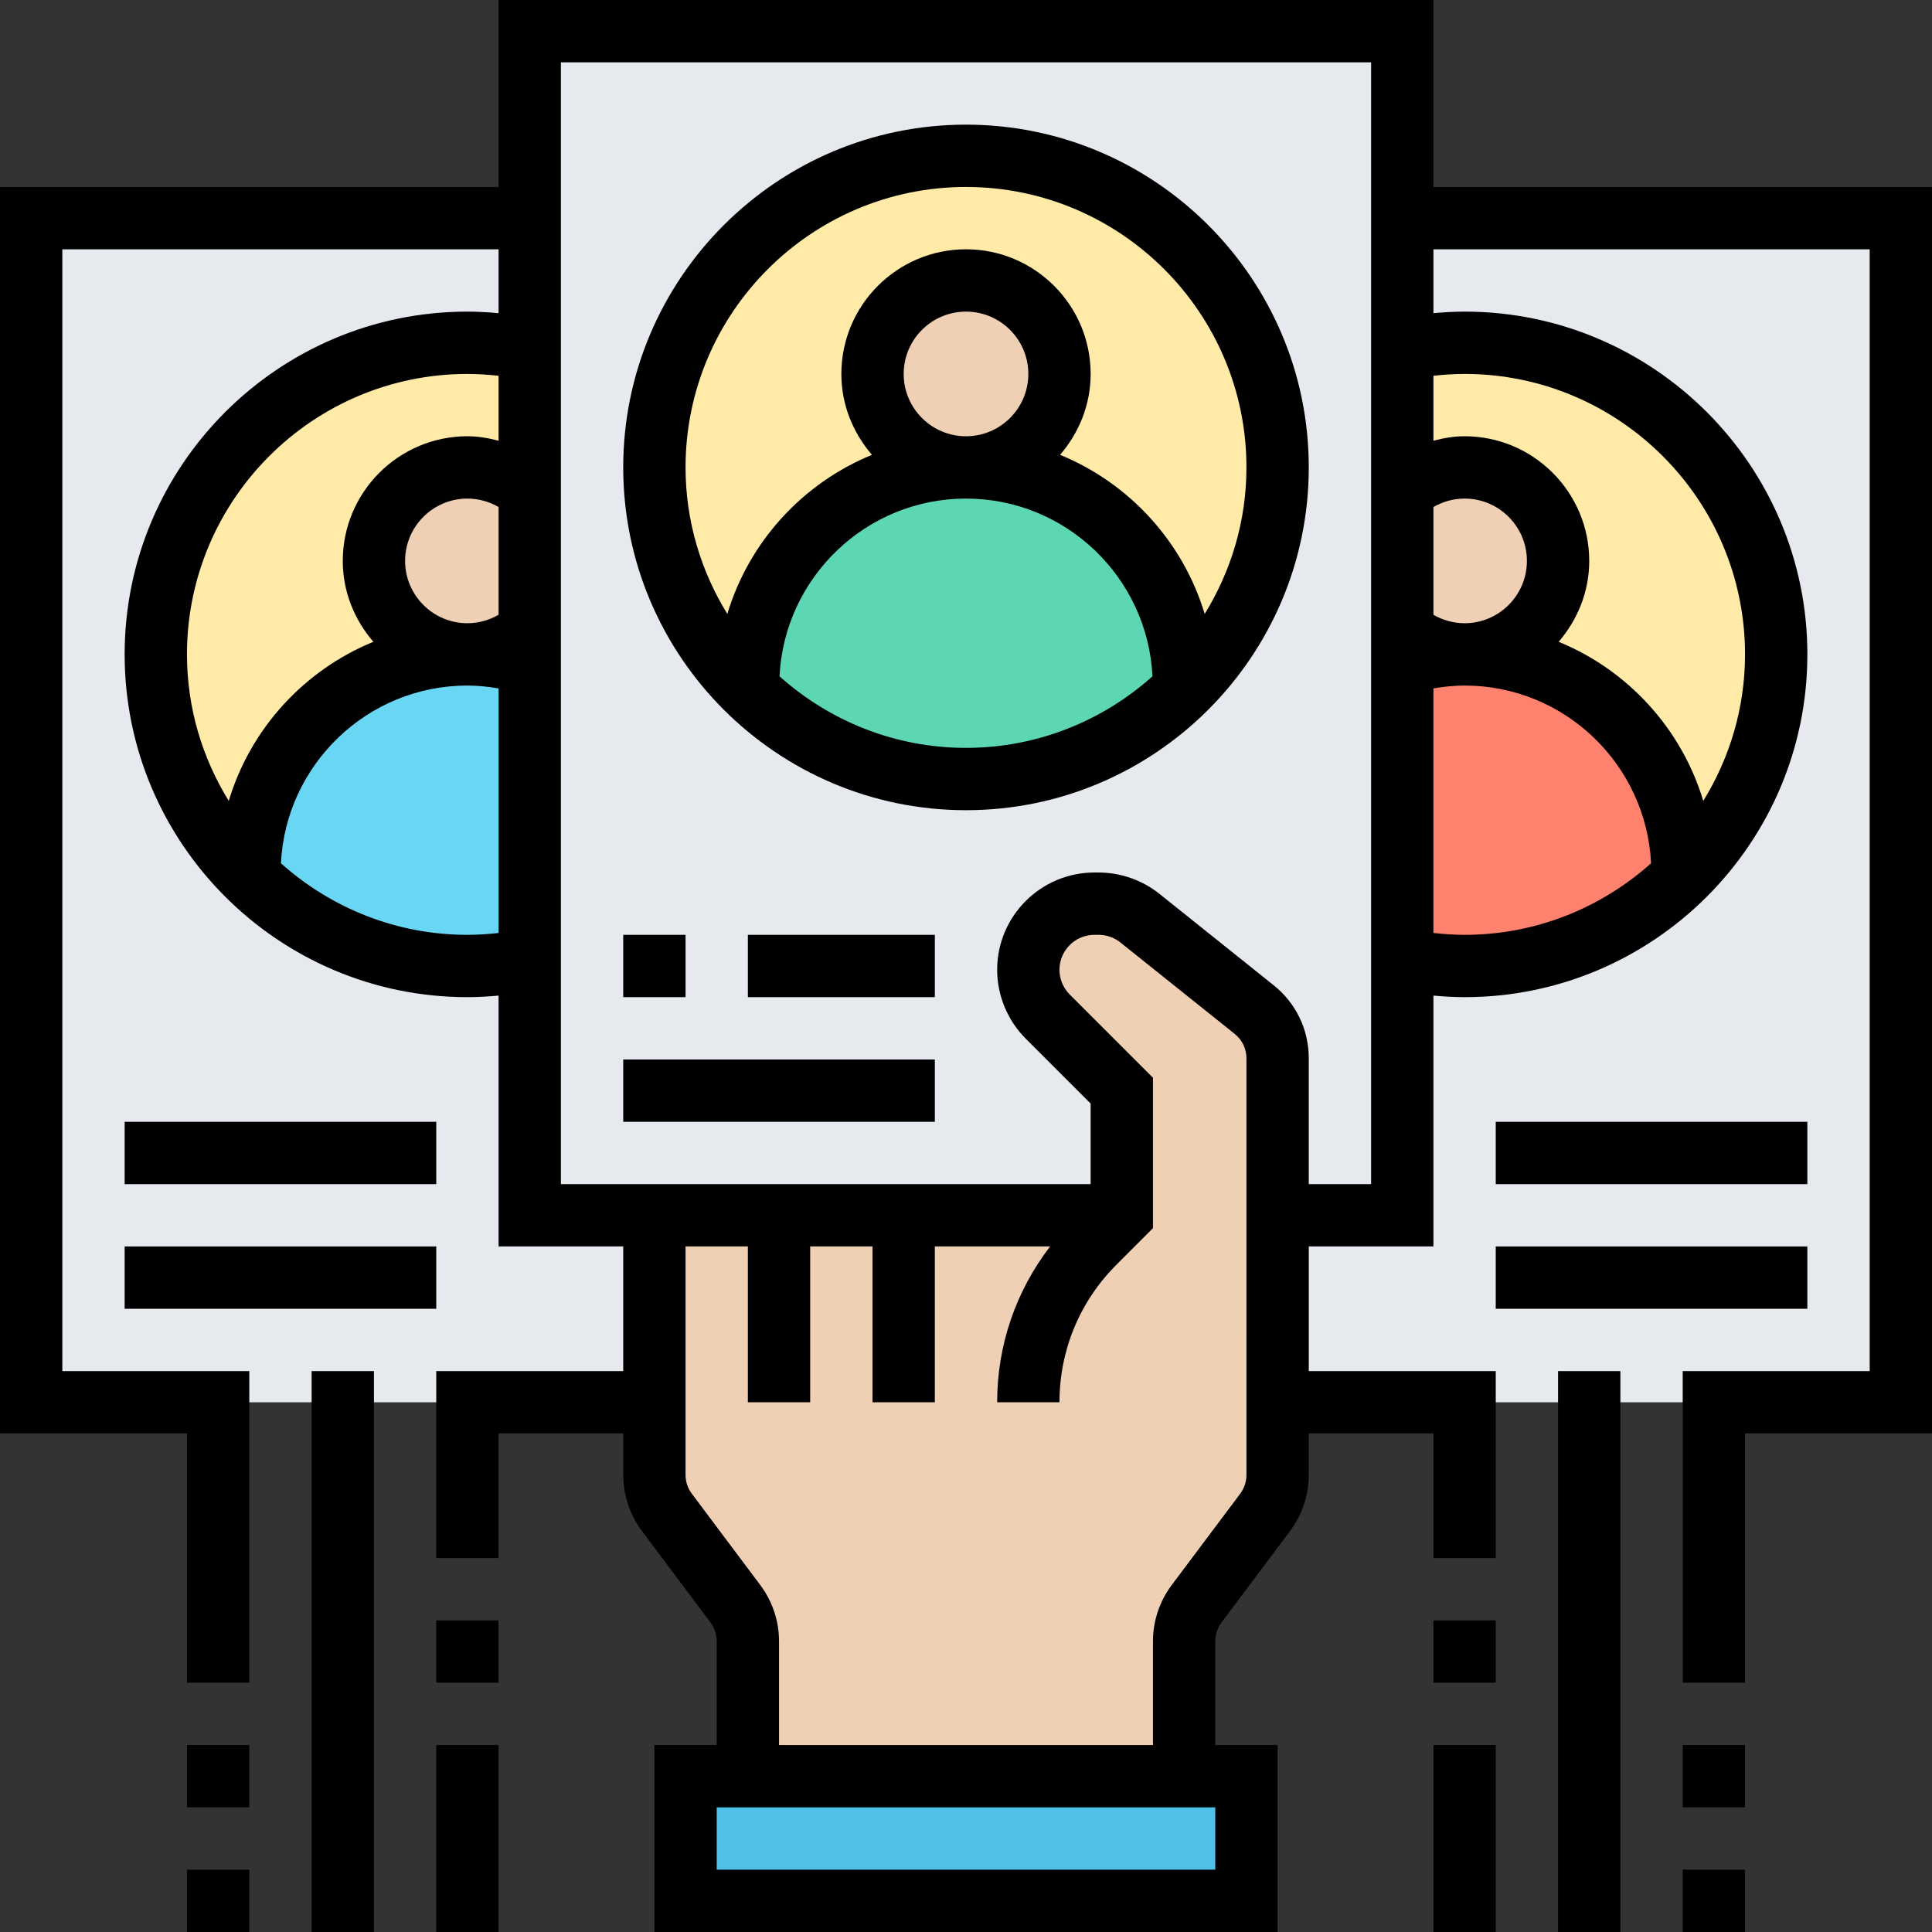 <svg xmlns="http://www.w3.org/2000/svg" height="496pt" viewBox="0 0 496 496" width="496pt"><rect x="0" y="0" width="496" height="496" fill="#333333" stroke="none"/><path d="m320 456v32h-144v-32zm0 0" fill="#4fc1e9"></path><path d="m288 312v-32l-19.039-19.039c-3.199-3.199-4.961-7.52-4.961-12 0-4.641 1.922-8.961 4.961-12 3.039-3.039 7.359-4.961 12-4.961h1.117c3.844 0 7.523 1.281 10.562 3.68l29.359 23.52c3.762 3.039 6 7.602 6 12.48v106.961c0 3.52-1.121 6.879-3.199 9.598l-17.602 23.523c-2.078 2.719-3.199 6.078-3.199 9.598v34.641h-112v-34.641c0-3.52-1.121-6.879-3.199-9.598l-17.602-23.523c-2.078-2.719-3.199-6.078-3.199-9.598v-66.641zm0 0" fill="#f0d0b4"></path><g fill="#e6e9ed"><path d="m488 56v304h-160v-48h32v-65.602c5.199 1.043 10.559 1.602 16 1.602 22.078 0 42.078-8.961 56.559-23.441 14.48-14.48 23.441-34.48 23.441-56.559 0-44.16-35.84-80-80-80-5.441 0-10.801.559-16 1.602v-33.602zm0 0"></path><path d="m136 246.398v65.602h32v48h-160v-304h128v33.602c-5.199-1.043-10.559-1.602-16-1.602-44.16 0-80 35.84-80 80 0 22.078 8.961 42.078 23.441 56.559 14.48 14.48 34.48 23.441 56.559 23.441 5.441 0 10.801-.559 16-1.602zm0 0"></path><path d="m136 312v-304h224v304h-32v-40.32c0-4.879-2.238-9.441-6-12.48l-29.359-23.52c-3.039-2.398-6.719-3.68-10.562-3.68h-1.117c-4.641 0-8.961 1.922-12 4.961-3.039 3.039-4.961 7.359-4.961 12 0 4.48 1.762 8.801 4.961 12l19.039 19.039v32zm0 0"></path></g><path d="m376 88c44.16 0 80 35.84 80 80 0 22.078-8.961 42.078-23.441 56.559l-.559-.559c0-30.961-25.039-56-56-56 13.281 0 24-10.719 24-24s-10.719-24-24-24c-6.16 0-11.762 2.32-16 6.078v-36.477c5.199-1.043 10.559-1.602 16-1.602zm0 0" fill="#ffeaa7"></path><path d="m248 40c44.16 0 80 35.84 80 80 0 22.078-8.961 42.078-23.441 56.559l-.559-.559c0-15.52-6.238-29.441-16.398-39.602-10.16-10.16-24.082-16.398-39.602-16.398 13.281 0 24-10.719 24-24s-10.719-24-24-24-24 10.719-24 24 10.719 24 24 24c-30.961 0-56 25.039-56 56l-.559.559c-14.48-14.48-23.441-34.48-23.441-56.559 0-44.16 35.84-80 80-80zm0 0" fill="#ffeaa7"></path><path d="m136 89.602v36.477c-4.238-3.758-9.84-6.078-16-6.078-13.281 0-24 10.719-24 24s10.719 24 24 24c-30.961 0-56 25.039-56 56l-.559.559c-14.48-14.48-23.441-34.48-23.441-56.559 0-44.16 35.84-80 80-80 5.441 0 10.801.559 16 1.602zm0 0" fill="#ffeaa7"></path><path d="m432 224 .559.559c-14.48 14.48-34.48 23.441-56.559 23.441-5.441 0-10.801-.559-16-1.602v-76.078c5.039-1.52 10.398-2.32 16-2.32 30.961 0 56 25.039 56 56zm0 0" fill="#ff826e"></path><path d="m136 170.32v76.078c-5.199 1.043-10.559 1.602-16 1.602-22.078 0-42.078-8.961-56.559-23.441l.559-.559c0-30.961 25.039-56 56-56 5.602 0 10.961.801 16 2.32zm0 0" fill="#69d6f4"></path><path d="m376 120c13.281 0 24 10.719 24 24s-10.719 24-24 24c-6.16 0-11.762-2.32-16-6.078v-35.844c4.238-3.758 9.84-6.078 16-6.078zm0 0" fill="#f0d0b4"></path><path d="m136 126.078v35.844c-4.238 3.758-9.84 6.078-16 6.078-13.281 0-24-10.719-24-24s10.719-24 24-24c6.16 0 11.762 2.32 16 6.078zm0 0" fill="#f0d0b4"></path><path d="m304 176 .559.559c-14.48 14.48-34.48 23.441-56.559 23.441s-42.078-8.961-56.559-23.441l.559-.559c0-30.961 25.039-56 56-56 15.52 0 29.441 6.238 39.602 16.398 10.16 10.16 16.398 24.082 16.398 39.602zm0 0" fill="#5cd6b3"></path><path d="m272 96c0 13.254-10.746 24-24 24s-24-10.746-24-24 10.746-24 24-24 24 10.746 24 24zm0 0" fill="#f0d0b4"></path><path d="m248 208c48.52 0 88-39.48 88-88s-39.48-88-88-88-88 39.48-88 88 39.48 88 88 88zm-47.879-34.375c1.246-25.359 22.215-45.625 47.879-45.625s46.633 20.266 47.879 45.625c-12.734 11.383-29.488 18.375-47.879 18.375s-35.145-6.992-47.879-18.375zm31.879-77.625c0-8.824 7.176-16 16-16s16 7.176 16 16-7.176 16-16 16-16-7.176-16-16zm16-48c39.703 0 72 32.297 72 72 0 13.793-3.969 26.648-10.719 37.617-5.586-18.562-19.371-33.578-37.129-40.848 4.824-5.609 7.848-12.809 7.848-20.77 0-17.648-14.352-32-32-32s-32 14.352-32 32c0 7.961 3.023 15.16 7.855 20.77-17.766 7.27-31.551 22.285-37.129 40.848-6.758-10.969-10.727-23.824-10.727-37.617 0-39.703 32.297-72 72-72zm0 0"></path><path d="m48 448h16v16h-16zm0 0"></path><path d="m48 480h16v16h-16zm0 0"></path><path d="m80 352h16v144h-16zm0 0"></path><path d="m112 416h16v16h-16zm0 0"></path><path d="m112 448h16v48h-16zm0 0"></path><path d="m160 240h16v16h-16zm0 0"></path><path d="m192 240h48v16h-48zm0 0"></path><path d="m160 272h80v16h-80zm0 0"></path><path d="m32 288h80v16h-80zm0 0"></path><path d="m32 320h80v16h-80zm0 0"></path><path d="m368 48v-48h-240v48h-128v320h48v64h16v-80h-48v-288h112v16.398c-2.664-.238-5.328-.398-8-.398-48.52 0-88 39.48-88 88s39.48 88 88 88c2.672 0 5.336-.16 8-.398v64.398h32v32h-48v48h16v-32h32v10.664c0 5.168 1.711 10.281 4.809 14.398l17.59 23.48c1.035 1.379 1.602 3.082 1.602 4.801v26.656h-16v48h160v-48h-16v-26.664c0-1.719.566-3.426 1.602-4.809l17.59-23.465c3.098-4.117 4.809-9.23 4.809-14.398v-10.664h32v32h16v-48h-48v-32h32v-64.398c2.664.238 5.328.398 8 .398 48.52 0 88-39.48 88-88s-39.48-88-88-88c-2.672 0-5.336.16-8 .398v-16.398h112v288h-48v80h16v-64h48v-320zm8 112c-2.84 0-5.586-.777-8-2.168v-27.656c2.414-1.398 5.16-2.176 8-2.176 8.824 0 16 7.176 16 16s-7.176 16-16 16zm-272-16c0-8.824 7.176-16 16-16 2.84 0 5.586.777 8 2.168v27.656c-2.414 1.398-5.16 2.176-8 2.176-8.824 0-16-7.176-16-16zm16-48c2.672 0 5.344.184 8 .48v16.664c-2.602-.68-5.266-1.145-8-1.145-17.648 0-32 14.352-32 32 0 7.961 3.023 15.16 7.855 20.77-17.766 7.27-31.551 22.285-37.129 40.848-6.758-10.969-10.727-23.824-10.727-37.617 0-39.703 32.297-72 72-72zm0 144c-18.391 0-35.145-6.992-47.879-18.375 1.246-25.359 22.215-45.625 47.879-45.625 2.695 0 5.359.289 8 .734v62.793c-2.656.289-5.328.473-8 .473zm192 240h-128v-16h128zm8-101.336c0 1.719-.566 3.426-1.602 4.809l-17.59 23.465c-3.098 4.117-4.809 9.23-4.809 14.398v26.664h-96v-26.664c0-5.168-1.711-10.281-4.809-14.398l-17.59-23.473c-1.035-1.375-1.602-3.082-1.602-4.801v-58.664h16v40h16v-40h16v40h16v-40h29.594c-8.777 11.441-13.594 25.336-13.594 40h16c0-13.336 5.191-25.879 14.625-35.312l9.375-9.375v-38.625l-21.375-21.375c-1.672-1.672-2.625-3.984-2.625-6.344 0-4.945 4.023-8.969 8.969-8.969h1.078c2.031 0 4.016.695 5.602 1.969l29.344 23.473c1.91 1.527 3.008 3.805 3.008 6.246zm32-74.664h-16v-32.312c0-7.328-3.281-14.16-9.008-18.742l-29.344-23.48c-4.418-3.52-9.953-5.465-15.602-5.465h-1.078c-13.77 0-24.969 11.199-24.969 24.969 0 6.574 2.664 13.008 7.312 17.656l16.688 16.688v20.688h-136v-288h208zm16-64.48v-62.793c2.641-.438 5.305-.727 8-.727 25.664 0 46.633 20.266 47.879 45.625-12.734 11.383-29.488 18.375-47.879 18.375-2.672 0-5.344-.184-8-.48zm8-143.52c39.703 0 72 32.297 72 72 0 13.793-3.969 26.648-10.719 37.617-5.586-18.562-19.371-33.578-37.129-40.848 4.824-5.609 7.848-12.809 7.848-20.77 0-17.648-14.352-32-32-32-2.734 0-5.398.465-8 1.145v-16.664c2.656-.297 5.328-.48 8-.48zm0 0"></path><path d="m432 448h16v16h-16zm0 0"></path><path d="m432 480h16v16h-16zm0 0"></path><path d="m400 352h16v144h-16zm0 0"></path><path d="m368 416h16v16h-16zm0 0"></path><path d="m368 448h16v48h-16zm0 0"></path><path d="m384 288h80v16h-80zm0 0"></path><path d="m384 320h80v16h-80zm0 0"></path></svg>